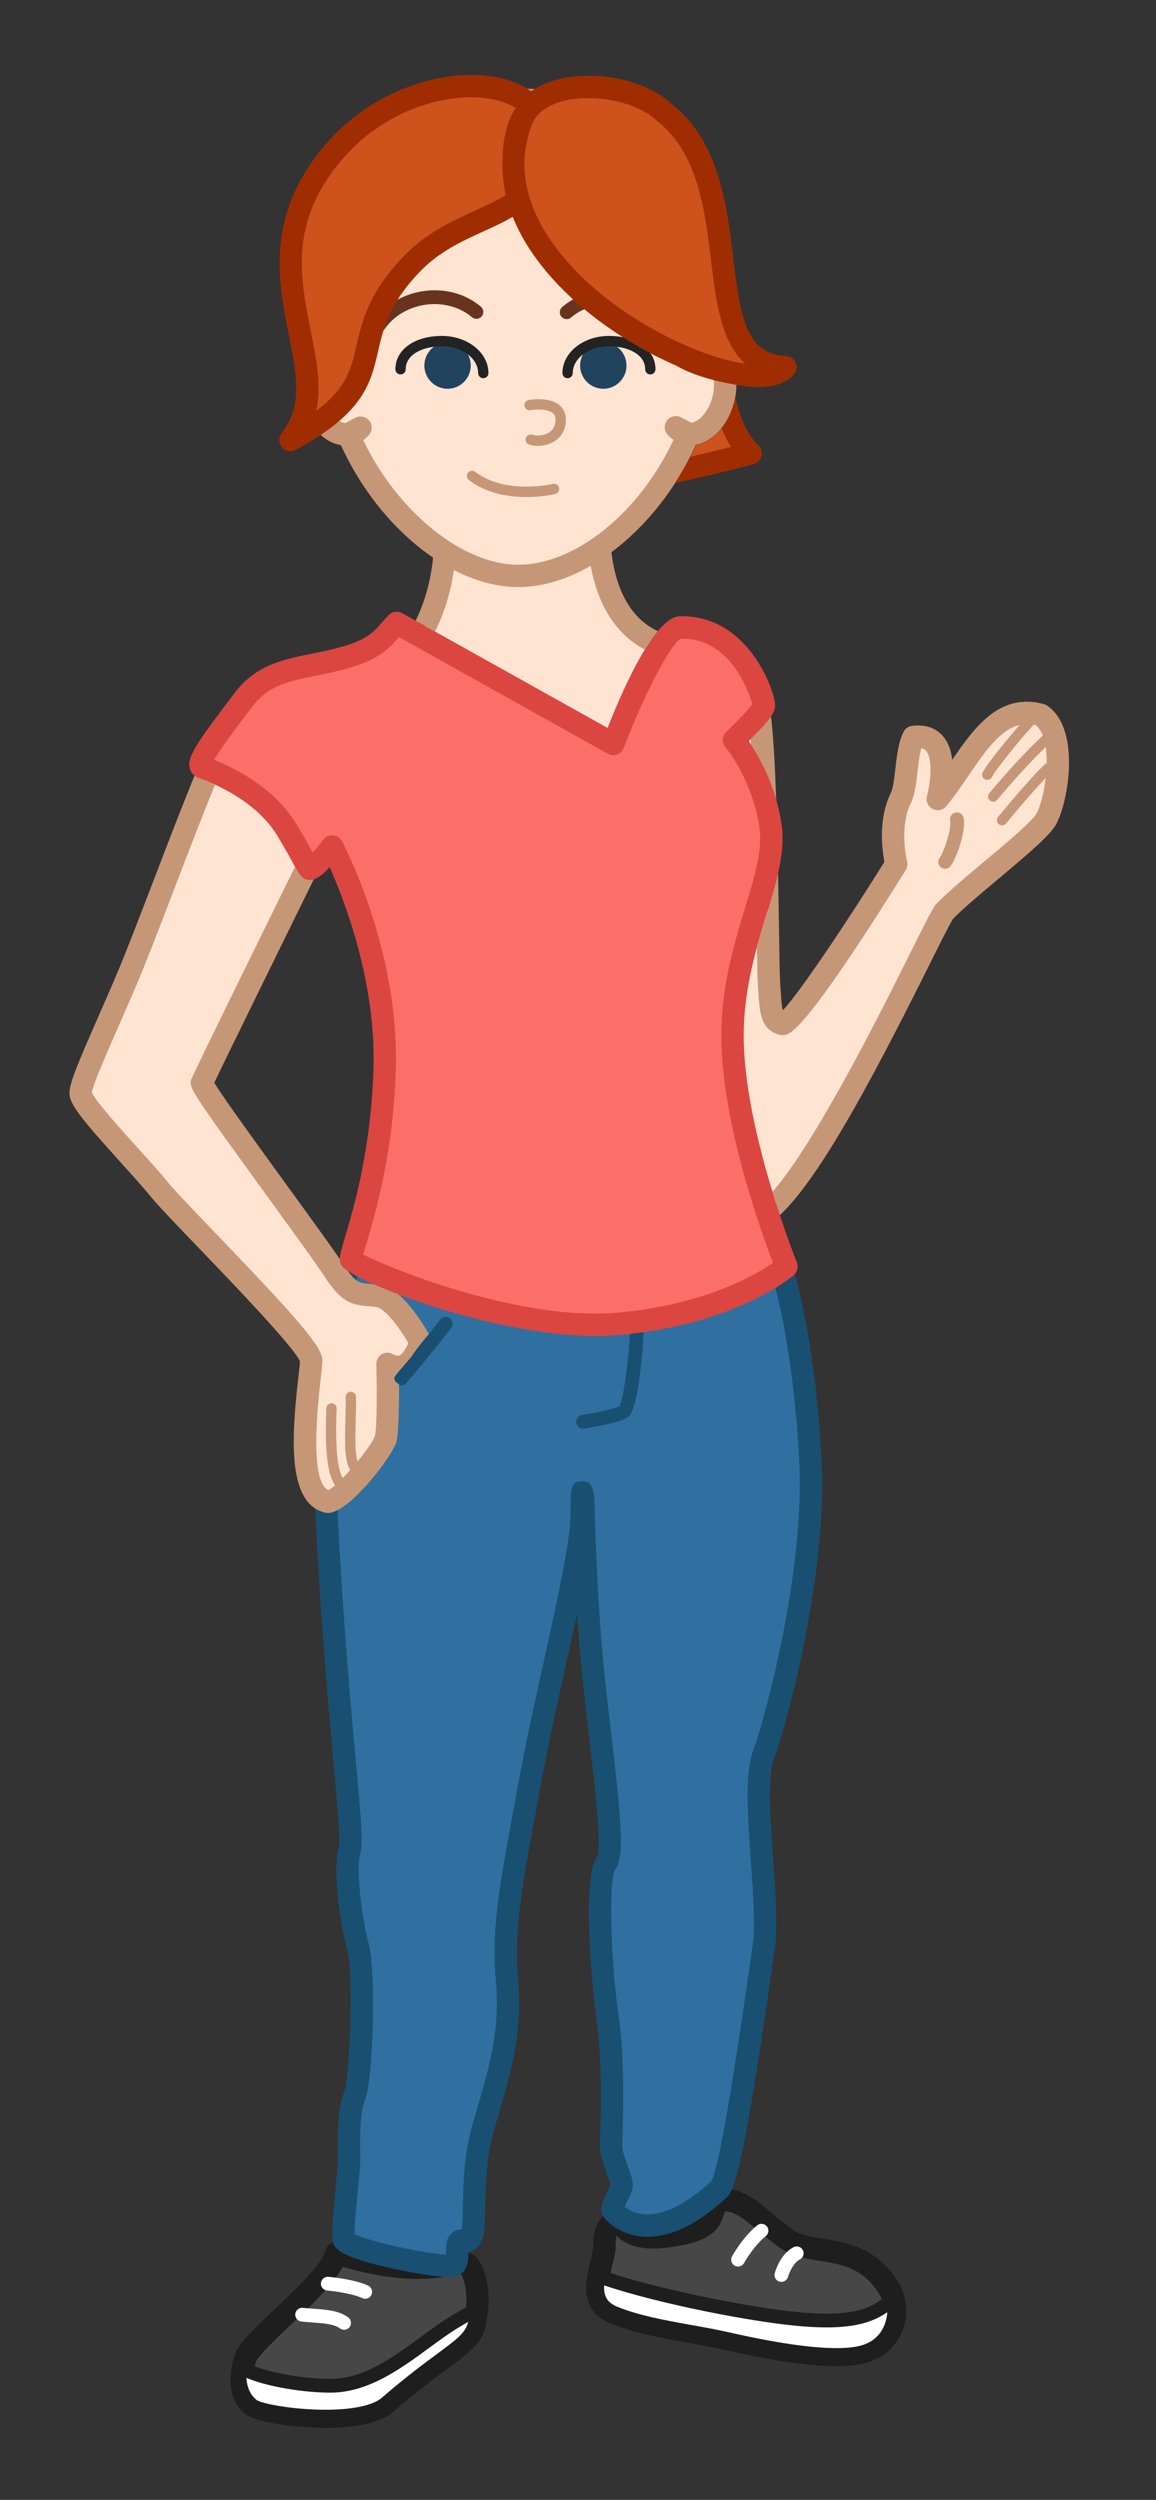 <?xml version="1.0" encoding="utf-8"?>
<!-- Generator: Adobe Illustrator 15.0.0, SVG Export Plug-In . SVG Version: 6.00 Build 0)  -->
<!DOCTYPE svg PUBLIC "-//W3C//DTD SVG 1.1//EN" "http://www.w3.org/Graphics/SVG/1.1/DTD/svg11.dtd">
<svg version="1.1" id="Layer_1" xmlns="http://www.w3.org/2000/svg" xmlns:xlink="http://www.w3.org/1999/xlink" x="0px" y="0px"
	 width="168px" height="363px" viewBox="0 0 168 363" enable-background="new 0 0 168 363" xml:space="preserve">
<rect x="0" y="0" width="168" height="363" fill="#333333" stroke="none"/>
<g id="TeenGirl1.svg">
	<path id="Shoes" fill="#474747" d="M97.641,324.634c7.582-1.062,5.062-4.031,6.979-4.99c3.057-0.979,6.251,3.152,9.914,5.597
		c3.667,2.442,10.249,0.156,14.55,6.875c2.066,3.229,0.932,8.151-3.673,9.43c-4.601,1.277-14.208-0.658-19.585-1.881
		c-5.375-1.223-11.729-1.832-16.495-3.787c-4.765-1.957-1.345-7.211-1.464-10.143c-0.124-2.933,2.203-3.691,2.203-3.691
		S90.229,325.878,97.641,324.634z M48.88,327.179c-1.126,4.498-12.375,12.373-13.274,15.41c-0.9,3.037-0.535,5.443,1.099,6.715
		c1.634,1.272,15.499,3.031,19.425-0.362c8.857-7.662,12.164-8.354,12.891-11.619c0.727-3.269,0.363-6.72-0.908-8.353
		C66.841,327.337,63.166,331.677,48.88,327.179z"/>
	<path id="Shoes1" fill="#FFFFFF" d="M129.838,333.677c0.559,3.201-0.637,6.816-4.427,7.867c-4.601,1.277-14.208-0.658-19.585-1.881
		c-5.375-1.223-11.729-1.832-16.495-3.787c-2.66-1.092-2.767-3.211-2.365-5.381c7.431,2.723,22.46,5.758,29.882,6.32
		C123.957,337.354,127.341,336.253,129.838,333.677z M48.014,346.427c-4.457,0-10.818-1.146-13.152-2.776
		c-0.311,2.854,0.517,4.623,1.843,5.653c1.634,1.271,15.499,3.031,19.425-0.362c8.857-7.662,12.164-8.354,12.891-11.619
		c0.154-0.693,0.248-1.392,0.306-2.08c-0.688,0.387-1.675,0.961-3.107,1.82C60.805,340.31,55.093,346.427,48.014,346.427z"/>
	<path id="ShoesBorder" fill="#1E1E1E" d="M47.291,352.534L47.291,352.534c-4.387,0-10.088-0.783-11.585-1.948
		c-2.183-1.699-2.772-4.703-1.659-8.459c0.498-1.682,2.592-3.72,5.967-6.905c2.86-2.698,6.778-6.396,7.289-8.438
		c0.108-0.436,0.392-0.806,0.783-1.023c0.39-0.218,0.854-0.268,1.281-0.132c4.296,1.354,8.125,2.038,11.379,2.038
		c2.08,0,3.557-0.274,4.635-0.475c0.707-0.133,1.266-0.235,1.802-0.235c0.942,0,1.686,0.341,2.21,1.015
		c1.567,2.014,2.055,5.912,1.212,9.702c-0.575,2.583-2.322,3.874-5.495,6.216c-1.902,1.404-4.506,3.327-7.919,6.279
		C55.377,351.738,52.046,352.534,47.291,352.534z M37.017,343.611c2.675,1.018,7.273,1.814,10.997,1.814
		c4.832,0,9.045-3.088,13.121-6.074c1.574-1.153,3.061-2.243,4.569-3.147c0.806-0.483,1.472-0.878,2.024-1.198
		c0.164-2.095-0.183-3.862-0.728-4.785c-0.269,0.026-0.625,0.094-1.023,0.167c-1.135,0.211-2.85,0.529-5.229,0.529
		c-3.212,0-6.884-0.591-10.931-1.759c-1.408,2.609-4.532,5.56-7.571,8.428c-2.028,1.914-4.807,4.536-5.082,5.464
		c-0.056,0.19-0.107,0.377-0.152,0.562H37.017z M35.811,345.279c0.089,1.439,0.594,2.523,1.507,3.234
		c0.66,0.489,5.217,1.396,9.972,1.396c3.934,0,6.917-0.629,8.185-1.727c3.49-3.019,6.142-4.977,8.078-6.404
		c2.897-2.141,4.11-3.035,4.482-4.636c-0.387,0.229-0.819,0.485-1.302,0.775c-1.429,0.857-2.88,1.921-4.416,3.047
		c-4.133,3.028-8.817,6.461-14.303,6.461C44.171,347.427,38.905,346.592,35.811,345.279z M121.525,343.588
		c-3.881,0-9.133-0.766-16.061-2.34c-1.717-0.391-3.51-0.713-5.408-1.054c-3.918-0.704-7.972-1.433-11.343-2.814
		c-4.697-1.93-3.584-6.402-2.919-9.075c0.232-0.933,0.473-1.896,0.447-2.505c-0.139-3.29,2.111-4.907,3.322-5.303
		c0.482-0.157,1.015-0.08,1.432,0.21c0.418,0.29,0.676,0.76,0.697,1.268c0.066,0.434,0.834,1.282,3.248,1.282
		c0.719,0,1.535-0.076,2.428-0.226c4.168-0.585,4.472-1.575,4.74-2.449c0.217-0.706,0.545-1.772,1.783-2.392
		c0.073-0.038,0.15-0.069,0.23-0.096c0.465-0.147,0.95-0.225,1.441-0.225c2.453,0,4.608,1.798,6.893,3.701
		c0.97,0.81,1.973,1.646,2.977,2.314c1.015,0.675,2.471,0.909,4.158,1.181c3.432,0.551,7.7,1.235,10.858,6.171
		c1.356,2.119,1.628,4.791,0.727,7.146c-0.896,2.341-2.788,4.02-5.333,4.725C124.688,343.432,123.271,343.588,121.525,343.588z
		 M87.801,331.849c-0.087,1.634,0.489,2.52,1.91,3.104c3.113,1.276,7.025,1.979,10.811,2.659c1.846,0.331,3.752,0.674,5.526,1.078
		c9.354,2.126,15.944,2.766,19.097,1.892c2.611-0.724,3.647-2.784,3.805-4.832c-2.762,1.924-6.363,2.508-12.176,2.063
		C109.846,337.288,95.859,334.574,87.801,331.849z M119.079,328.276c-1.978-0.317-3.845-0.617-5.446-1.686
		c-1.148-0.767-2.22-1.659-3.255-2.521c-1.846-1.539-3.748-3.129-5.041-2.932c-0.022,0.081-0.077,0.261-0.119,0.397
		c-0.598,1.943-1.657,3.909-7.353,4.707c-1.026,0.173-2.024,0.264-2.924,0.264c-2.698,0-4.358-0.84-5.324-1.852
		c-0.092,0.269-0.145,0.601-0.126,1.01c0.044,1.076-0.24,2.217-0.541,3.425c-0.085,0.342-0.161,0.66-0.228,0.958
		c7.805,2.585,21.519,5.264,28.199,5.771c5.585,0.425,8.827-0.101,11.221-1.958v-0.012c-0.113-0.301-0.256-0.589-0.429-0.858
		C125.342,329.281,122.3,328.793,119.079,328.276z"/>
	<path id="ShoeLaces" fill="#FFFFFF" d="M107.261,329.112c-0.163,0-0.327-0.04-0.481-0.124c-0.482-0.268-0.659-0.874-0.394-1.357
		c0.063-0.114,1.563-2.816,3.662-4.498c0.433-0.348,1.062-0.275,1.405,0.155c0.346,0.432,0.275,1.061-0.155,1.405
		c-1.784,1.429-3.146,3.877-3.159,3.9C107.955,328.925,107.613,329.112,107.261,329.112z M114.521,330.613
		c0.153-0.54,0.761-2.047,1.715-2.524c0.494-0.247,0.695-0.848,0.447-1.342s-0.848-0.693-1.342-0.447
		c-1.916,0.958-2.667,3.489-2.746,3.775c-0.147,0.531,0.162,1.08,0.693,1.229c0.09,0.025,0.182,0.037,0.27,0.037
		C113.996,331.342,114.396,331.054,114.521,330.613z M50.818,337.887c0.325-0.445,0.227-1.071-0.22-1.396
		c-1.345-0.979-3.098-1.106-4.954-1.241c-0.529-0.038-1.075-0.078-1.627-0.14c-0.544-0.056-1.043,0.334-1.104,0.884
		c-0.061,0.549,0.334,1.043,0.883,1.104c0.578,0.064,1.149,0.105,1.703,0.146c1.63,0.118,3.039,0.221,3.921,0.863
		c0.178,0.129,0.384,0.19,0.588,0.19C50.318,338.298,50.623,338.155,50.818,337.887z M53.952,333.275
		c0.265-0.485,0.086-1.094-0.399-1.357c-0.167-0.092-1.755-0.905-5.819-1.312c-0.544-0.048-1.04,0.347-1.095,0.896
		c-0.055,0.55,0.346,1.04,0.896,1.095c3.65,0.365,5.056,1.076,5.06,1.078c0.152,0.083,0.316,0.122,0.478,0.122
		C53.427,333.796,53.771,333.607,53.952,333.275z"/>
	<path id="Pants" fill="#3070A0" d="M51.578,181.688c-1.764,4.283-5.597,14.596-3.833,43.822
		c1.764,29.227,3.778,40.564,3.022,43.336c-0.755,2.771,0.252,10.078,1.26,13.857c1.008,3.779,0.504,19.4-0.504,21.668
		c-1.008,2.268-0.795,7.572-0.795,9.336s-1.035,9.588-0.783,11.352c0.252,1.765,14.912,4.418,15.92,3.914
		c1.008-0.504,0.278-2.637,0.782-3.393s1.505,0.711,2.009-1.305c0.504-2.017-0.252-8.818,1.512-15.117s4.283-13.102,3.527-21.416
		c-0.756-8.314,0.757-14.865,3.276-28.723c2.519-13.858,7.558-32.754,7.558-39.054c0-6.299,0.253-1.512,0.253-1.512
		s0.252,13.604,1.512,25.446c1.261,11.843,3.274,24.691,1.765,26.707c-1.512,2.017-0.757,15.621,0.252,22.425
		c1.008,6.803,0.504,16.881,0.504,18.645c0,1.765,1.512,4.535,1.512,5.543s-1.512,2.771-1.26,3.779
		c1.279,1.58,6.475,5.246,15.488-3.156c1.834-1.985,5.424-28.086,6.432-35.141c1.008-7.056-2.016-22.425,0-27.968
		s7.559-26.454,6.803-42.327s-3.779-28.976-5.039-29.228S51.578,181.688,51.578,181.688z"/>
	<path id="PantsBorder" fill="#194F70" d="M65.336,330.661c-1.606,0-5.493-0.612-9.04-1.424c-7.061-1.615-7.794-2.789-7.96-3.948
		c-0.168-1.182,0.065-3.792,0.441-7.64c0.16-1.64,0.326-3.334,0.326-3.941l-0.007-0.799c-0.04-3.334-0.004-7.068,0.942-9.197
		c0.719-1.644,1.405-16.889,0.418-20.589c-0.879-3.298-2.197-11.255-1.257-14.703c0.309-1.132-0.075-5.299-0.657-11.605
		c-0.619-6.719-1.555-16.873-2.42-31.205c-1.839-30.475,2.369-40.692,3.953-44.54c0.255-0.62,0.869-1.016,1.536-1.006
		c18.057,0.375,60.192,1.272,61.456,1.525c0.91,0.183,2.156,0.433,3.986,10.045c0.684,3.587,1.897,11.044,2.357,20.698
		c0.771,16.186-4.787,37.152-6.898,42.961c-1.006,2.766-0.551,9.068-0.148,14.63c0.359,4.998,0.701,9.72,0.229,13.011l-0.231,1.637
		c-3.795,26.771-5.344,33.002-6.612,34.377c-0.026,0.029-0.058,0.06-0.086,0.087c-4.103,3.822-7.989,5.761-11.558,5.761l0,0
		c-2.992,0-5.219-1.431-6.304-2.77c-0.149-0.186-0.256-0.399-0.312-0.629c-0.285-1.143,0.271-2.248,0.766-3.226
		c0.166-0.329,0.417-0.827,0.449-1.01c-0.027-0.146-0.302-0.895-0.503-1.438c-0.475-1.289-1.014-2.75-1.014-4.044
		c0-0.301,0.015-0.836,0.033-1.552c0.09-3.387,0.301-11.318-0.52-16.854c-0.643-4.34-2.204-20.625,0.056-23.638
		c0.739-1.462-0.323-10.452-1.179-17.676c-0.307-2.593-0.622-5.263-0.901-7.885c-0.341-3.21-0.609-6.562-0.818-9.74
		c-0.524,2.464-1.106,5.103-1.713,7.845c-1.285,5.821-2.614,11.842-3.576,17.133c-0.294,1.617-0.575,3.138-0.84,4.57
		c-1.976,10.698-3.064,16.592-2.417,23.713c0.678,7.455-1.175,13.766-2.81,19.334c-0.264,0.9-0.525,1.789-0.771,2.668
		c-1.095,3.91-1.17,8.063-1.225,11.097c-0.032,1.798-0.056,3.098-0.275,3.978c-0.437,1.746-1.433,2.229-2.163,2.332
		c0,0.002,0,0.004,0,0.006c0.006,0.999,0.016,2.671-1.478,3.418C66.264,330.591,65.888,330.661,65.336,330.661z M51.528,324.391
		c1.87,1.044,10.054,2.812,13.292,3.003c0.002-0.13,0.001-0.262,0-0.364c-0.004-0.761-0.009-1.621,0.476-2.35
		c0.414-0.621,1.057-0.963,1.809-0.963c0.003,0,0.006,0,0.009,0c0.101-0.602,0.123-1.81,0.146-3.082
		c0.058-3.208,0.137-7.603,1.344-11.914c0.25-0.891,0.514-1.792,0.783-2.707c1.629-5.548,3.313-11.285,2.691-18.123
		c-0.688-7.566,0.429-13.615,2.458-24.598c0.264-1.432,0.544-2.947,0.838-4.562c0.973-5.351,2.309-11.399,3.601-17.252
		c2.021-9.156,3.932-17.808,3.932-21.511c0-3.845,0-4.878,1.713-4.878c1.614,0,1.687,1.376,1.787,3.281
		c0.004,0.189,0.268,13.729,1.505,25.359c0.277,2.609,0.592,5.268,0.896,7.848c1.537,13.003,1.982,18.097,0.551,20.007
		c-0.909,1.59-0.612,13.302,0.56,21.211c0.86,5.815,0.646,13.945,0.554,17.417c-0.019,0.677-0.031,1.182-0.031,1.466
		c0,0.715,0.449,1.938,0.812,2.92c0.391,1.062,0.699,1.899,0.699,2.623c0,0.841-0.403,1.641-0.794,2.413
		c-0.11,0.221-0.269,0.531-0.376,0.785c0.566,0.467,1.658,1.124,3.326,1.124c2.66,0,5.861-1.665,9.264-4.816
		c0.652-1.063,2.238-7.677,5.773-32.613l0.232-1.64c0.421-2.945,0.077-7.711-0.256-12.317c-0.466-6.457-0.906-12.556,0.337-15.976
		c1.97-5.416,7.444-26.197,6.707-41.695c-0.685-14.359-3.144-25.357-4.235-27.741c-4.621-0.222-36.908-0.942-59.265-1.408
		c-1.707,4.356-4.944,14.784-3.297,42.077c0.862,14.281,1.795,24.404,2.412,31.104c0.7,7.594,1.019,11.06,0.556,12.758
		c-0.601,2.205,0.192,8.998,1.262,13.012c1.067,4.004,0.655,19.947-0.589,22.747c-0.737,1.658-0.685,5.988-0.662,7.837
		c0.004,0.328,0.007,0.612,0.007,0.839c0,0.766-0.15,2.307-0.341,4.258C51.808,320.056,51.512,323.084,51.528,324.391z
		 M84.879,207.432c1.208-0.184,5.237-0.845,6.385-1.664c1.838-1.312,2.436-13.463,2.354-15.586
		c-0.021-0.553-0.516-0.998-1.037-0.961c-0.553,0.021-0.982,0.485-0.961,1.037c0.15,3.954-0.85,12.628-1.594,13.93
		c-0.659,0.365-3.281,0.938-5.444,1.268c-0.547,0.082-0.922,0.592-0.839,1.138c0.074,0.496,0.501,0.851,0.986,0.851
		C84.777,207.441,84.828,207.438,84.879,207.432z M59.035,200.827c2.679-3.015,6.5-7.952,6.538-8.002
		c0.338-0.437,0.257-1.064-0.18-1.402c-0.436-0.336-1.064-0.257-1.402,0.181c-0.038,0.049-3.817,4.934-6.451,7.896
		c-0.367,0.412-0.33,1.045,0.083,1.411c0.191,0.17,0.428,0.253,0.664,0.253C58.563,201.163,58.837,201.05,59.035,200.827z"/>
	<path id="Body" fill="#FFE4D2" d="M46.737,121.707c-0.756,1.512-17.133,34.77-17.385,35.525s16.377,22.927,19.148,27.209
		c2.771,4.283,3.779,3.275,6.55,3.779s5.949,6.445,5.949,6.445s-0.334-0.296-1.629,1.663c-1.496,2.264-3.061,1.718-3.061,1.718
		s0.252,8.818-0.252,10.834s-6.713,9.418-8.462,9.18c-5.567-1.352-2.371-17.998-2.371-20.518S26.328,176.631,23.052,172.6
		c-3.276-4.031-11.338-12.093-11.338-13.857c0-1.764,3.779-9.574,7.055-17.385s11.59-30.739,13.102-32.502
		C41.446,105.077,47.493,120.195,46.737,121.707z M97.38,115.155c-0.252,7.055,6.3,62.231,11.086,62.231
		c7.923,0.033,25.972-40.691,28.742-44.974c3.556-3.709,13.28-10.895,14.792-13.414c1.512-2.52,3.309-12.417-0.723-15.188
		c-7.112-2.01-10.397,6.631-15.004,12.203c0,0,2.666-9.781-3.519-9.01c-1.188,2.361-0.858,6.891-1.866,8.906
		c-2.029,4.135-0.639,9.545-0.639,9.545s-14.761,23.668-16.557,23.219c-1.797-0.449-1.701-2.277-1.953-6.057
		c-0.252-3.78-0.161-35.299-1.764-41.069C108.718,97.015,97.632,108.101,97.38,115.155z M64.645,80.146
		c-0.353,5.863-2.699,12.219-6.066,15.104c-5.291,4.535,29.228,19.148,29.228,19.148s12.42-15.986,9.68-20.447
		c-7.107-1.463-9.812-8.097-10.348-14.512v0.001c5.305-3.696,10.028-9.562,12.914-16.45l-1.826-0.951
		c0.387,0.422,0.85,0.723,1.385,0.869c2.143,0.588,4.592-1.541,5.472-4.754c0.881-3.213-0.144-6.293-2.283-6.879
		c-0.817-0.225-1.683-0.053-2.483,0.424l2.595-0.391c0.065-0.858,0.099-1.723,0.099-2.59c0-2.703-0.271-13.48-0.783-15.729
		c-2.949-12.932-13.885-18.5-26.918-18.5c-13.053,0-23.996,5.582-26.932,18.552C47.867,35.278,47.6,46.038,47.6,48.72
		c0,0.864,0.034,1.724,0.099,2.579l2.597,0.416c-0.806-0.479-1.673-0.65-2.493-0.426c-2.151,0.59-3.179,3.682-2.295,6.91
		c0.884,3.227,3.344,5.363,5.496,4.775c0.537-0.148,1.004-0.451,1.39-0.875l-1.769,0.958c3.118,7.317,8.319,13.474,14.021,17.092
		L64.645,80.146z"/>
	<path id="Shirt" fill="#FC6F68" d="M57.646,90.456c-1.961,1.961-2.396,3.703-8.279,5.229
		c-5.883,1.526-10.459,1.307-13.945,5.883c-3.485,4.576-7.189,9.369-6.1,9.805c1.089,0.436,8.633,2.988,12.336,9.088
		c3.705,6.102,2.916,5.947,3.787,5.51c0.871-0.436,2.832-3.049,2.832-3.049s8.063,15.25,7.627,32.027
		c-0.437,16.777-5.295,27.146-4.859,28.017s22.725,10.767,39.066,9.24c16.341-1.526,24.186-8.279,24.186-8.279
		s-7.43-18.357-7.824-32.347c-0.395-13.99,6.606-23.9,5.518-31.527c-1.09-7.625-5.32-12.612-5.32-12.612s4.359-4.131,4.359-5.002
		s-3.051-11.547-12.201-11.33c-3.391,0.371-9.695,16.924-9.695,16.924L57.646,90.456z"/>
	<path id="ShirtBorder" fill="#DB4640" d="M86.533,193.99c-15.237,0-35.883-8.182-36.942-10.299
		c-0.409-0.817-0.183-1.58,0.567-4.104c1.238-4.165,3.813-12.833,4.122-24.682c0.324-12.475-4.235-24.203-6.37-28.976
		c-0.601,0.655-1.225,1.237-1.738,1.493l-0.098,0.052c-0.192,0.106-0.55,0.303-1.038,0.303c-1.141,0-1.591-0.845-2.162-1.914
		c-0.442-0.83-1.183-2.219-2.605-4.562c-1.45-2.389-4.578-5.77-11.243-8.304l-0.307-0.119c-0.562-0.225-0.977-0.69-1.139-1.277
		c-0.435-1.571,0.85-3.541,6.183-10.54l0.367-0.481c3.063-4.021,6.965-4.809,11.096-5.643c1.198-0.242,2.437-0.492,3.735-0.829
		c4.268-1.107,5.232-2.216,6.453-3.619c0.336-0.387,0.681-0.782,1.085-1.186c0.513-0.514,1.306-0.624,1.941-0.27L88.295,105.7
		c2.604-6.572,6.871-15.829,10.355-16.21c0.047-0.005,0.093-0.008,0.14-0.009l0.313-0.004c9.814,0,13.551,11.036,13.551,12.958
		c0,0.542,0,1.421-3.825,5.179c1.388,2.013,3.937,6.369,4.771,12.205c0.555,3.876-0.718,8.054-2.189,12.892
		c-1.646,5.413-3.516,11.548-3.311,18.82c0.381,13.529,7.633,31.603,7.707,31.783c0.26,0.646,0.08,1.388-0.447,1.842
		c-0.336,0.289-8.428,7.109-25.094,8.666C89.078,193.936,87.823,193.99,86.533,193.99z M52.794,182.167
		c3.588,1.856,19.993,8.573,33.739,8.573c1.189,0,2.343-0.051,3.427-0.152c12.592-1.175,19.944-5.529,22.374-7.218
		c-1.652-4.313-7.141-19.499-7.484-31.745c-0.222-7.802,1.729-14.207,3.448-19.858c1.36-4.467,2.534-8.324,2.083-11.485
		c-1.012-7.08-4.912-11.744-4.951-11.791c-0.558-0.658-0.505-1.637,0.121-2.231c1.487-1.409,3.221-3.221,3.781-4.013
		c-0.458-1.636-3.076-9.518-10.23-9.518l-0.117,0.001c-1.438,0.601-5.275,7.854-8.334,15.879c-0.168,0.441-0.52,0.787-0.963,0.949
		c-0.444,0.162-0.935,0.122-1.348-0.108L57.974,92.5c-0.036,0.042-0.073,0.083-0.109,0.125c-1.399,1.609-2.846,3.273-8.09,4.632
		c-1.383,0.359-2.667,0.618-3.907,0.869c-3.966,0.801-6.833,1.38-9.153,4.426l-0.367,0.482c-1.768,2.319-4.282,5.619-5.233,7.296
		c6.897,2.828,10.291,6.582,11.933,9.287c1.198,1.974,1.93,3.294,2.407,4.181c0.453-0.5,1.021-1.185,1.523-1.853
		c0.334-0.445,0.872-0.692,1.428-0.644c0.555,0.043,1.048,0.368,1.309,0.86c0.337,0.638,8.256,15.822,7.815,32.829
		c-0.319,12.279-2.978,21.224-4.255,25.523C53.097,181.107,52.917,181.713,52.794,182.167z"/>
	<path id="EyeBrows" fill="#68341D" d="M55.007,48.3c-0.193,0-0.388-0.056-0.56-0.172c-0.457-0.31-0.577-0.932-0.267-1.389
		c1.573-2.32,4.159-3.935,7.097-4.429c3.181-0.535,6.316,0.277,8.608,2.224c0.421,0.358,0.472,0.989,0.115,1.41
		c-0.358,0.421-0.989,0.471-1.41,0.115c-1.816-1.542-4.429-2.206-6.981-1.776c-2.402,0.404-4.506,1.708-5.774,3.579
		C55.642,48.146,55.327,48.3,55.007,48.3z M97.166,48.081c0.455-0.313,0.57-0.935,0.258-1.391c-1.587-2.31-4.184-3.908-7.123-4.384
		c-3.181-0.513-6.313,0.313-8.596,2.274c-0.419,0.36-0.467,0.991-0.107,1.41c0.362,0.42,0.993,0.466,1.41,0.106
		c1.807-1.552,4.41-2.233,6.973-1.816c2.403,0.389,4.517,1.68,5.795,3.542c0.195,0.282,0.508,0.434,0.826,0.434
		C96.796,48.257,96.993,48.2,97.166,48.081z"/>
	<path id="Eyes" fill="#21435E" d="M65.044,49.71c1.86,0,3.368,1.508,3.368,3.369c0,1.861-1.508,3.371-3.368,3.371
		c-1.861,0-3.371-1.51-3.371-3.371C61.673,51.218,63.183,49.71,65.044,49.71z M87.682,49.71c-1.865,0-3.372,1.508-3.372,3.369
		c0,1.861,1.506,3.371,3.372,3.371c1.858,0,3.366-1.51,3.366-3.371C91.048,51.218,89.54,49.71,87.682,49.71z"/>
	<path id="Eyes1" fill="#232323" d="M70.234,54.921c-0.414,0-0.75-0.336-0.75-0.75c0-2.146-2.36-3.893-5.262-3.893
		c-2.534,0-5.261,1.046-5.261,3.342c0,0.414-0.336,0.75-0.75,0.75s-0.75-0.336-0.75-0.75c0-2.851,2.78-4.842,6.761-4.842
		c3.729,0,6.762,2.419,6.762,5.393C70.984,54.585,70.648,54.921,70.234,54.921z M83.237,54.171c0-2.146,2.361-3.893,5.262-3.893
		c2.534,0,5.261,1.046,5.261,3.342c0,0.414,0.336,0.75,0.75,0.75s0.75-0.336,0.75-0.75c0-2.851-2.779-4.842-6.761-4.842
		c-3.729,0-6.762,2.419-6.762,5.393c0,0.414,0.336,0.75,0.75,0.75C82.901,54.921,83.237,54.585,83.237,54.171z"/>
	<path id="Mouth_and_Nose" fill="#C69777" d="M78.162,64.748c-0.487,0-0.939-0.077-1.304-0.213
		c-0.388-0.146-0.584-0.578-0.438-0.965c0.145-0.388,0.578-0.583,0.966-0.439c0.505,0.189,1.641,0.2,2.473-0.378
		c0.583-0.403,0.878-1.019,0.878-1.83c0-0.42-0.124-0.719-0.391-0.942c-0.806-0.675-2.666-0.528-3.253-0.423
		c-0.409,0.072-0.798-0.199-0.87-0.606c-0.073-0.408,0.199-0.797,0.606-0.87c0.303-0.055,2.998-0.492,4.479,0.75
		c0.607,0.508,0.928,1.231,0.928,2.092c0,1.659-0.828,2.582-1.523,3.063C79.938,64.522,78.998,64.748,78.162,64.748z M80.698,71.729
		c0.401-0.099,0.647-0.504,0.55-0.906c-0.099-0.402-0.506-0.651-0.906-0.551c-0.068,0.016-6.841,1.611-11.293-1.76
		c-0.329-0.249-0.8-0.185-1.051,0.146c-0.25,0.33-0.185,0.801,0.146,1.051c2.618,1.982,5.832,2.468,8.354,2.468
		C78.817,72.177,80.552,71.765,80.698,71.729z"/>
	<path id="BodyBorder" fill="#C69777" d="M112.046,104.015c0.347,2.889,0.583,7.142,0.755,12.124
		c-1.025-3.608-2.562-6.374-3.646-8.024c-0.019-0.262-0.036-0.518-0.055-0.769C110.682,105.773,111.562,104.73,112.046,104.015z
		 M51.96,212.21c-0.398-1.252-0.329-3.706-0.265-5.908c0.034-1.183,0.068-2.405,0.037-3.485c-0.012-0.414-0.359-0.728-0.771-0.728
		c-0.414,0.013-0.74,0.358-0.728,0.772c0.03,1.035-0.004,2.236-0.037,3.396c-0.085,2.983-0.166,5.807,0.695,7.206v-0.003
		c-0.366,0.408-0.733,0.801-1.086,1.16v0.001c-1.152-1.937-0.969-7.587-0.888-10.099c0.014-0.414-0.312-0.76-0.725-0.773
		c-0.395,0.021-0.76,0.312-0.774,0.727c-0.142,4.381-0.162,9.166,1.292,11.201l-0.008-0.014c-0.387,0.333-0.729,0.584-0.997,0.718
		c-1.855-0.911-2.23-6.295-1.114-16.021c0.157-1.363,0.26-2.264,0.26-2.818c0-1.878-3.031-5.488-15.444-18.395
		c-3.244-3.373-6.045-6.285-7.092-7.573c-1.093-1.346-2.666-3.085-4.332-4.926c-2.304-2.547-6.12-6.765-6.631-8.01
		c0.175-1.199,2.121-5.627,3.844-9.549c0.988-2.248,2.055-4.676,3.073-7.104c1.209-2.883,3.081-7.762,5.063-12.926
		c1.905-4.965,4.269-11.126,5.923-15.124c-0.696-0.322-1.436-0.636-2.229-0.938l-0.307-0.119c-0.159-0.063-0.302-0.15-0.435-0.25
		c-1.374,3.293-3.307,8.282-5.987,15.266c-1.972,5.141-3.835,9.997-5.025,12.833c-1.011,2.411-2.07,4.822-3.051,7.054
		c-2.789,6.349-4.13,9.467-4.13,10.959c0,1.578,1.686,3.679,7.482,10.087c1.636,1.808,3.181,3.516,4.219,4.794
		c1.132,1.394,3.977,4.352,7.271,7.777c4.808,5,13.698,14.242,14.533,16.285c-0.021,0.446-0.125,1.353-0.234,2.305
		c-1.011,8.81-1.63,18.318,3.851,19.648c0.054,0.014,0.109,0.023,0.164,0.031c0.073,0.01,0.232,0.021,0.306,0.021
		c3.049,0,9.422-8.299,9.952-10.416c0.398-1.596,0.357-8.295,0.357-8.295s-0.68-0.205-0.697-0.94
		c0.244-0.542,2.237-2.644,2.565-3.14c1.224-1.853,2.471-3.188,2.471-3.188s-2.169-3.894-4.459-5.778
		c-1.315-0.498-2.51-0.988-3.563-1.453c-0.239-0.024-0.47-0.045-0.682-0.062c-1.227-0.097-1.835-0.146-3.103-1.896
		c-0.497-0.33-0.824-0.615-0.933-0.834c-0.131-0.262-0.19-0.523-0.194-0.834c-1.409-2.069-4.349-6.118-7.445-10.38
		c-4.069-5.602-9.516-13.099-10.812-15.25c1.654-3.494,10.083-20.654,14.459-29.542c-0.162,0.052-0.347,0.093-0.563,0.093
		c-1.141,0-1.591-0.844-2.161-1.913c-4.733,9.608-14.817,30.112-15.064,30.852c-0.385,1.156-0.417,1.25,11.511,17.669
		c3.469,4.774,6.745,9.284,7.814,10.938c2.448,3.783,3.99,4.162,6.24,4.336c0.434,0.033,0.882,0.068,1.384,0.158
		c1.129,0.205,3.216,2.789,4.577,5.194c-0.086,0.228-0.278,0.638-0.7,1.276c-0.369,0.559-0.672,0.562-0.803,0.562
		c-0.001,0-0.001,0-0.002,0c-0.287,0-0.578-0.136-0.643-0.174c-0.506-0.324-1.153-0.341-1.677-0.047
		c-0.524,0.297-0.842,0.859-0.825,1.462c0.095,3.322,0.124,9.083-0.204,10.394c-0.172,0.656-1.244,2.182-2.519,3.727L51.96,212.21z
		 M137.361,126.148c-0.219,0-0.439-0.072-0.625-0.219c-0.43-0.345-0.5-0.975-0.154-1.406c0.491-0.614,1.74-4.04,1.497-5.379
		c-0.101-0.543,0.261-1.064,0.804-1.163c0.555-0.094,1.064,0.261,1.163,0.805c0.381,2.09-1.174,6.077-1.903,6.988
		C137.945,126.02,137.654,126.148,137.361,126.148z M142.797,112.187c-0.172,0.377-0.005,0.822,0.372,0.993
		c0.101,0.046,0.206,0.067,0.312,0.067c0.283,0,0.557-0.163,0.683-0.439c0.349-0.767,3.972-5.359,5.864-7.344
		c0.072-0.075,0.125-0.161,0.158-0.252l-0.006,0.013c0.123,0.021,0.25,0.047,0.377,0.078c0.428,0.362,0.752,0.875,0.992,1.49
		l-0.002,0.007c-3.683,3.426-7.748,8.345-7.789,8.395c-0.263,0.319-0.218,0.792,0.102,1.056c0.142,0.115,0.311,0.171,0.479,0.171
		c0.217,0,0.432-0.093,0.579-0.273c0.038-0.045,3.616-4.376,7.058-7.685c0.11,0.744,0.151,1.551,0.139,2.373v-0.004
		c-0.115,0.032-0.225,0.093-0.317,0.182c-2.575,2.489-6.582,7.407-6.752,7.616c-0.261,0.321-0.213,0.793,0.108,1.055
		c0.14,0.113,0.307,0.168,0.474,0.168c0.218,0,0.435-0.095,0.582-0.277c0.037-0.045,3.276-4.022,5.759-6.605
		c-0.263,2.253-0.831,4.314-1.357,5.193c-0.717,1.194-4.488,4.353-7.521,6.891c-2.68,2.244-5.45,4.564-7.052,6.235
		c-0.071,0.074-0.137,0.155-0.191,0.242c-0.66,1.022-1.943,3.595-3.885,7.489c-3.665,7.354-13.387,26.854-19.704,34.032
		c0.368,1.208,0.732,2.347,1.079,3.396c5.502-5.19,12.573-17.999,21.534-35.978c1.679-3.367,3.021-6.058,3.625-7.047
		c1.5-1.538,4.133-3.743,6.681-5.876c4.493-3.763,7.289-6.16,8.221-7.71c1.806-3.011,3.795-13.932-1.195-17.363
		c-0.146-0.101-0.309-0.177-0.479-0.225c-0.842-0.238-1.678-0.358-2.482-0.358c-4.902,0-7.959,4.199-10.854,8.429
		c-0.144-1.176-0.489-2.318-1.173-3.213c-0.699-0.916-2.09-2.032-4.654-1.712c-0.539,0.067-1.008,0.397-1.25,0.882
		c-0.75,1.489-0.974,3.446-1.188,5.339c-0.16,1.407-0.326,2.862-0.687,3.582c-1.832,3.735-1.235,8.239-0.906,9.959
		c-5.783,9.244-12.418,19.098-14.758,21.534c-0.15-0.471-0.232-1.394-0.334-3.052l-0.069-1.125
		c-0.063-0.959-0.107-3.962-0.162-7.764c-0.039-2.686-0.081-5.372-0.13-7.993c-0.432,1.883-1.022,3.856-1.663,5.96
		c-0.474,1.555-0.96,3.179-1.416,4.863c0.04,2.548,0.075,4.368,0.129,5.15l0.069,1.105c0.191,3.2,0.346,5.728,3.109,6.42
		c0.129,0.032,0.315,0.055,0.448,0.055c0.948,0,2.92,0,17.882-23.99c0.235-0.377,0.307-0.834,0.195-1.265
		c-0.346-1.343-0.926-5.475,0.518-8.414c0.611-1.223,0.803-2.891,1.004-4.656c0.129-1.137,0.271-2.387,0.535-3.354
		c0.41,0.083,0.611,0.275,0.744,0.449c0.938,1.225,0.611,4.545,0.079,6.512c-0.199,0.738,0.144,1.517,0.821,1.868
		c0.682,0.354,1.513,0.182,2-0.407c1.131-1.369,2.178-2.902,3.188-4.384c2.359-3.458,4.603-6.744,7.466-7.406
		C146.302,107.384,143.244,111.204,142.797,112.187z M52.79,63.904c4.978,10.416,14.434,18.095,22.515,18.095
		c8.313,0,17.604-7.532,22.575-18.12c-0.305-0.207-0.59-0.454-0.854-0.741c-0.531-0.582-0.57-1.461-0.09-2.087
		c0.479-0.625,1.338-0.816,2.039-0.452l1.49,0.776c1.038-0.107,2.454-1.482,3.049-3.649c0.611-2.232,0.072-4.161-0.83-4.74
		l-2.129,0.321c-0.768,0.113-1.512-0.329-1.771-1.061c-0.262-0.732,0.031-1.546,0.699-1.943c0.604-0.359,1.246-0.594,1.887-0.694
		c0.009-0.297,0.013-0.594,0.013-0.889c0-3.114-0.292-13.391-0.741-15.367c-3.423-14.997-17.343-17.236-25.335-17.236
		c-8.005,0-21.943,2.246-25.347,17.286c-0.445,1.967-0.733,12.212-0.733,15.317c0,0.299,0.004,0.6,0.013,0.901
		c0.641,0.101,1.283,0.336,1.888,0.696c0.671,0.398,0.964,1.217,0.698,1.95c-0.265,0.733-1.012,1.179-1.785,1.051l-2.097-0.335
		c-0.925,0.571-1.472,2.574-0.867,4.786c0.606,2.212,2.066,3.604,3.116,3.674l1.429-0.773c0.697-0.377,1.565-0.196,2.053,0.427
		c0.489,0.624,0.456,1.51-0.078,2.096C53.347,63.465,53.078,63.703,52.79,63.904z M88.854,80.159
		c0.543,4.694,2.381,9.485,6.756,11.483c-0.631,0.749-1.264,1.662-1.889,2.676c-4.447-2.292-6.945-6.9-7.882-12.187l0.019,0.019
		c-3.455,1.985-7.069,3.098-10.553,3.098c-3.065,0-6.243-0.879-9.328-2.467l-0.014-0.019c-0.455,3.156-1.395,6.303-2.746,8.941
		l-2.821-1.575c1.345-2.654,2.241-5.976,2.542-9.174l-0.006,0.01c-5.387-3.667-10.249-9.439-13.385-16.327
		c-2.472-0.393-4.713-2.754-5.605-6.01c-0.947-3.459-0.042-6.785,2.073-8.266c-0.026-0.549-0.039-1.099-0.039-1.642
		c0-1.846,0.224-13.432,0.813-16.035c2.851-12.595,13.245-19.818,28.517-19.818c15.25,0,25.638,7.203,28.503,19.763
		c0.596,2.617,0.823,14.239,0.823,16.09c0,0.543-0.013,1.091-0.038,1.638c2.096,1.483,2.993,4.805,2.055,8.228
		c-0.879,3.209-3.073,5.546-5.506,5.976c-2.891,6.446-7.308,11.918-12.277,15.612L88.854,80.159z"/>
	<path id="Hair" fill="#CE521B" d="M59.858,38.382C48.85,49.909,58.617,55.093,42.271,63.894c8.34-10.467-8.491-25.064,6.63-42.193
		c8.744-9.903,23.138-11.478,28.327-6.319c4.242-4.275,14.887-3.25,19.264,0.837c13.542,10.55,3.535,36.416,17.711,37.099
		c-4.729,5.355-33.719-7.045-38.786-24.342C71.401,32.112,64.926,33.077,59.858,38.382z M101.207,64.561
		c-0.566,1.266-1.209,2.48-1.887,3.665c2.414-0.528,5.632-1.292,9.838-2.402c-1.465-1.364-2.449-3.279-3.152-5.399
		C104.914,62.659,103.143,64.219,101.207,64.561z"/>
	<path id="HairBorder" fill="#A02D02" d="M110.67,66.219c-0.145,0.574-0.589,1.024-1.161,1.176
		c-5.161,1.363-8.866,2.213-11.413,2.741c0.785-1.218,1.519-2.486,2.187-3.805c1.655-0.376,3.618-0.847,5.946-1.441
		c-0.543-0.841-0.987-1.769-1.375-2.736c0.782-0.977,1.416-2.183,1.795-3.567c0.088-0.32,0.145-0.638,0.201-0.955
		c0.644,2.795,1.641,5.41,3.353,7.003C110.635,65.038,110.812,65.645,110.67,66.219z M110.2,56.202c-1.093,0-2.351-0.142-3.729-0.42
		c-5.438-0.935-8.1-2.644-8.1-2.644c0.001,0,0.002,0.001,0.003,0.001l-0.003-0.002l0,0c-7.525-3.264-15.914-8.974-20.983-16.341
		c-1.205-1.752-2.166-3.528-2.879-5.313c0.001,0,0.001,0,0.001,0l-0.002-0.002c0,0.001,0.001,0.002,0.001,0.003
		c-1.334,0.789-2.773,1.444-4.2,2.093c-3.198,1.455-6.505,2.96-9.34,5.928c-4.459,4.669-5.249,8.121-6.013,11.459
		c-1.062,4.64-2.064,9.023-11.979,14.361c-0.244,0.131-0.508,0.194-0.77,0.194c-0.469,0-0.931-0.203-1.248-0.583
		c-0.495-0.592-0.505-1.451-0.024-2.055c3.104-3.895,2.188-8.477,1.027-14.276c-1.567-7.836-3.518-17.588,5.656-27.979
		c6.347-7.188,14.929-9.75,20.844-9.75c3.61,0,6.6,0.854,8.725,2.376l0.001,0.001C79.246,11.804,82.122,11,85.518,11
		c4.721,0,9.295,1.523,11.965,3.98c7.02,5.511,8.111,14.518,9.076,22.467c1.082,8.916,1.973,13.973,7.658,14.248
		c0.624,0.03,1.176,0.415,1.419,0.991s0.136,1.24-0.278,1.708C114.297,55.593,112.562,56.202,110.2,56.202z M76.309,25.51
		c0-0.001,0-0.002,0-0.003c0.327,3.123,1.578,6.281,3.757,9.448c6.838,9.938,20.577,16.804,28.247,17.856
		c-3.539-3.101-4.269-9.108-4.979-14.973c-0.892-7.341-1.899-15.662-7.903-20.338c-0.037-0.03-0.074-0.061-0.109-0.094
		c-2.021-1.887-5.961-3.156-9.803-3.156c-4.223,0-7.288,1.424-8.201,3.809c-0.046,0.119-0.081,0.238-0.124,0.357
		c0,0-0.544,1.292-0.845,3.42C76.047,23.964,76.309,25.51,76.309,25.51z M74.955,15.693c-1.742-1.11-4.158-1.567-6.493-1.567
		c-5.207,0-12.776,2.272-18.407,8.65c-8.107,9.184-6.479,17.321-4.905,25.191c0.815,4.075,1.6,7.999,0.826,11.668
		c4.414-3.288,5.05-6.068,5.812-9.397c0.822-3.591,1.753-7.662,6.831-12.979c3.269-3.421,7.027-5.132,10.344-6.641
		c1.668-0.759,3.302-1.502,4.546-2.29c0,0-0.773-2.903-0.387-6.901C73.508,17.429,74.955,15.693,74.955,15.693z"/>
</g>
</svg>
